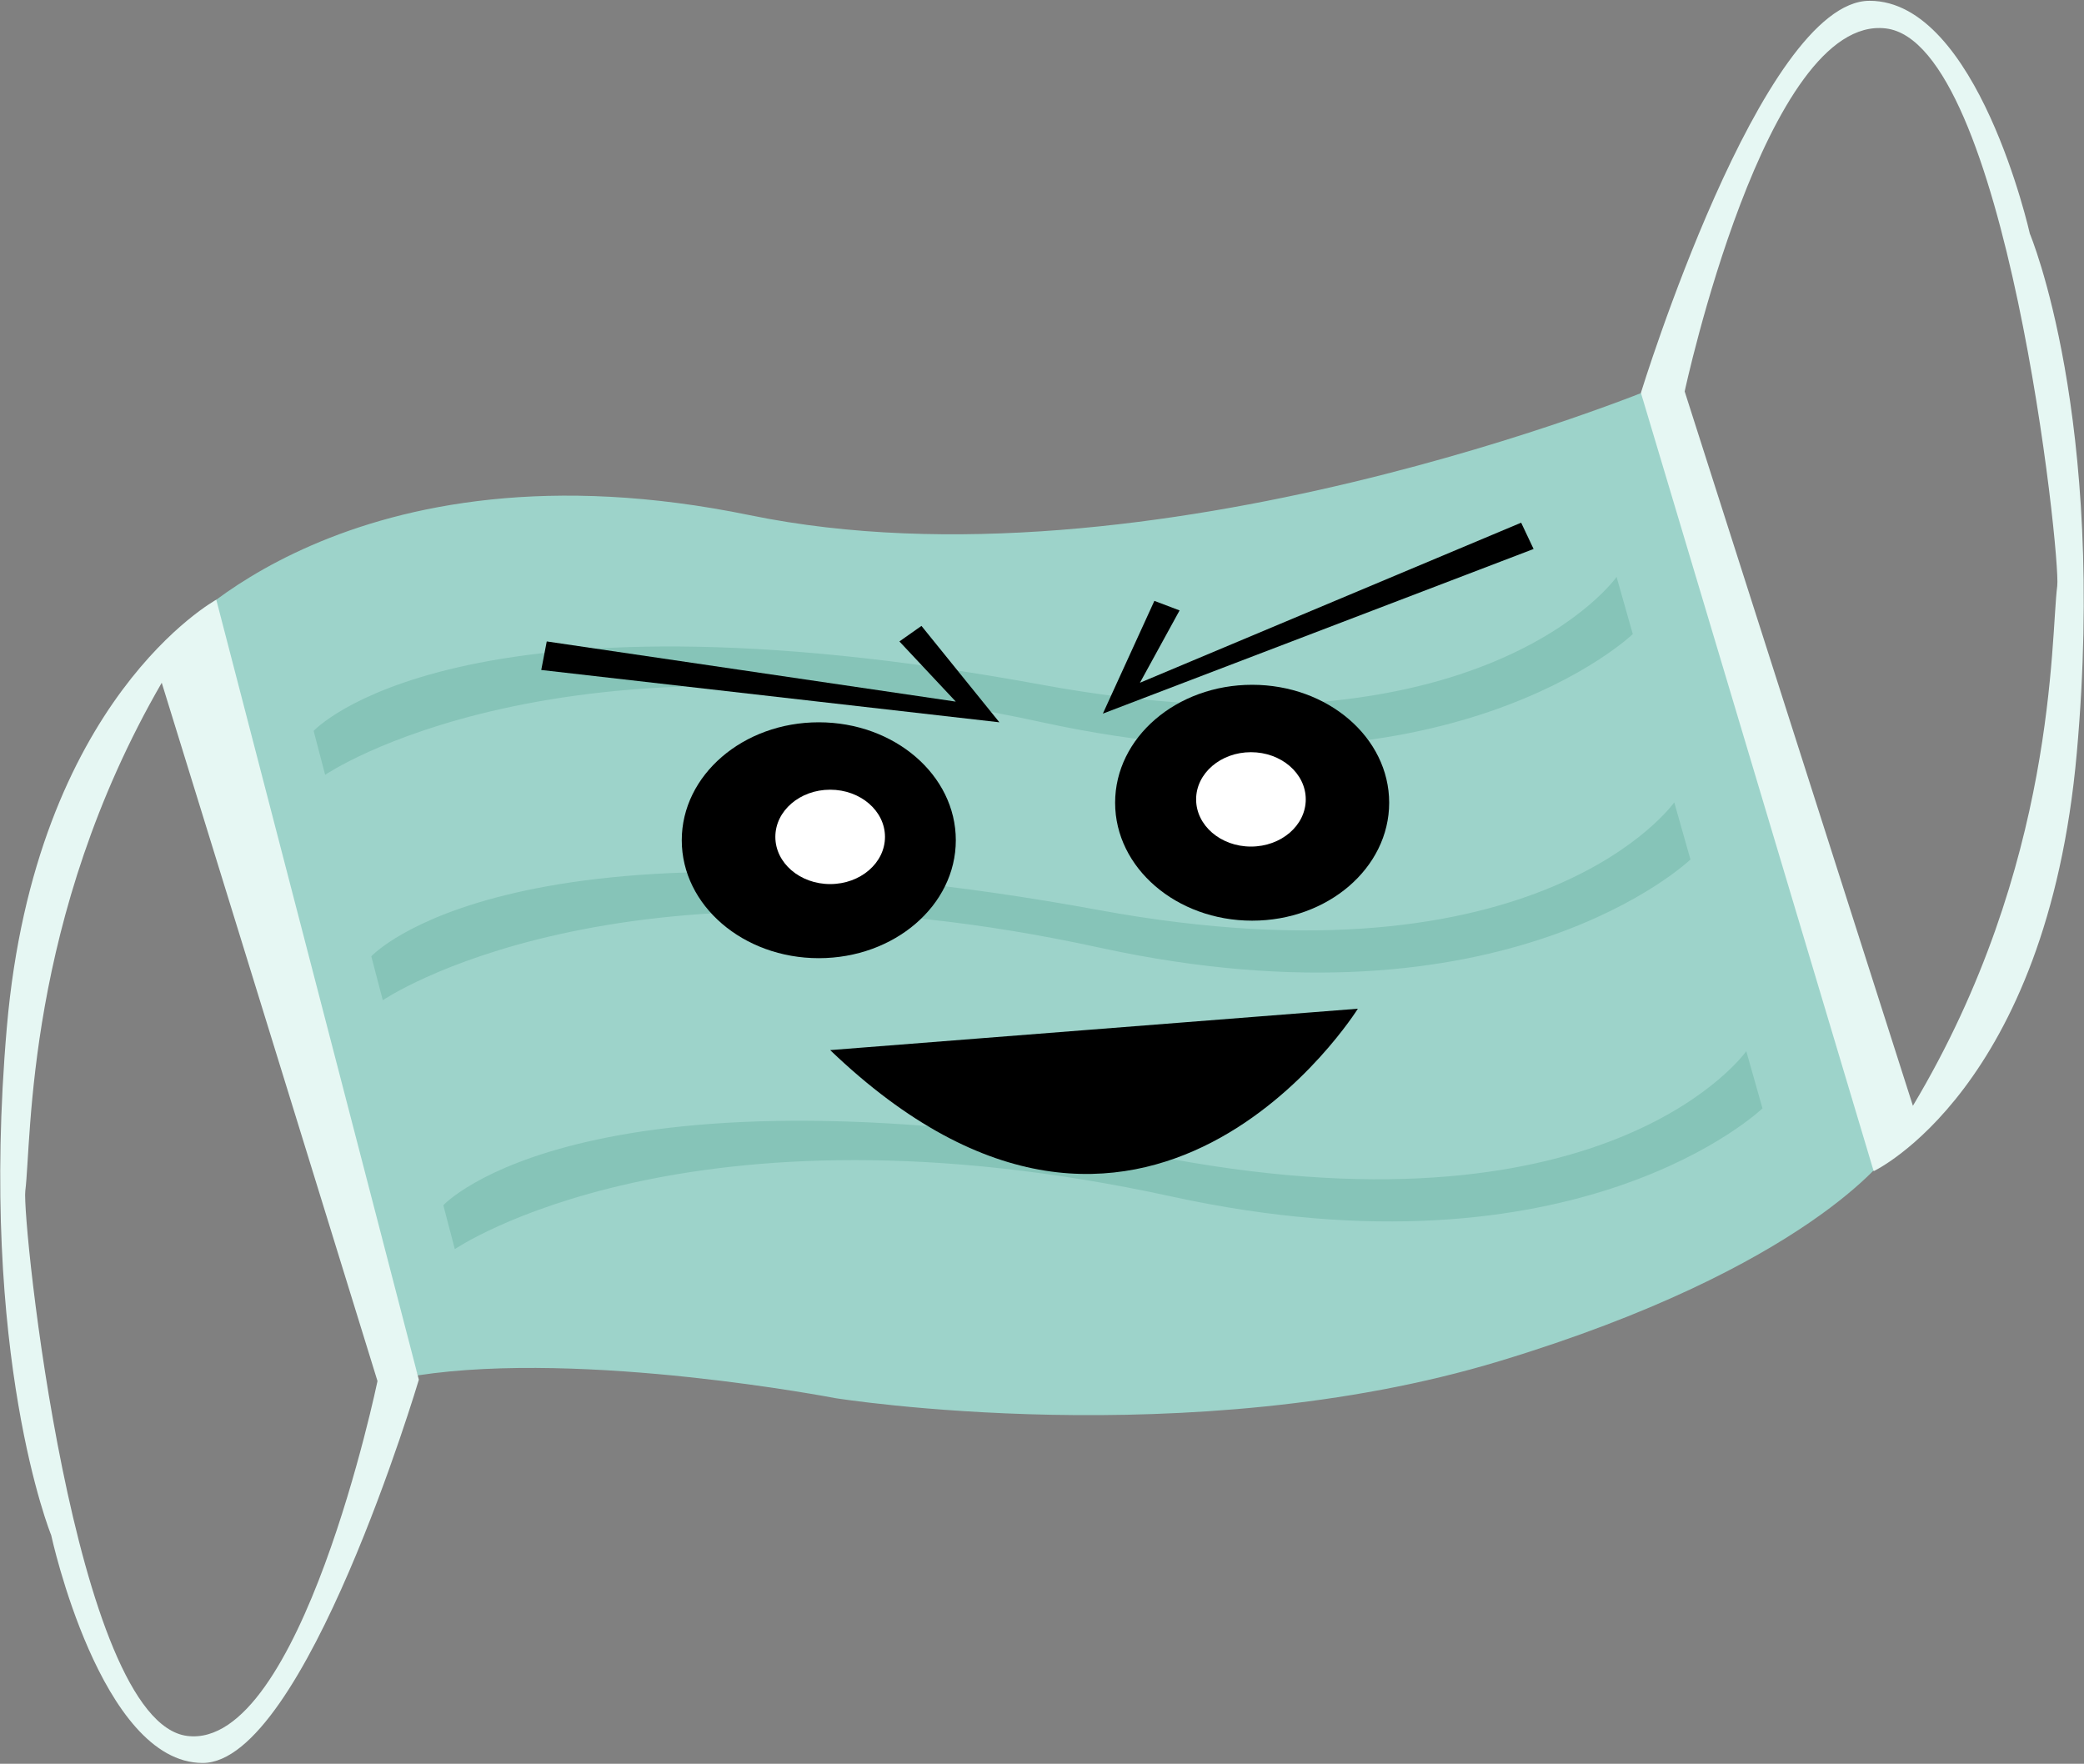 <svg xmlns="http://www.w3.org/2000/svg" viewBox="0 0 1158 980">
  <rect x="0" y="0" width="1158" height="980" fill="#808080" stroke="none"/>
  <defs>
    <style>
      .cls-1 {
        fill: #9dd3ca;
      }

      .cls-2 {
        fill: #e6f7f3;
      }

      .cls-3 {
        fill: #86c4b8;
      }

      .cls-4 {
        fill: #fff;
      }
    </style>
  </defs>
  <g id="Layer_5" data-name="Layer 5">
    <g>
      <g>
        <path class="cls-1" d="M96.41,354.08s97.8-113.57,320.22-67.83,503.2-71,503.2-71l129.35,425.9S1005,704.27,833.07,756.32,464,776.83,464,776.83,325.14,750,232.07,764.21Z"/>
        <path class="cls-2" d="M232.74,766.61S169.41,979.56,112.63,979.56,28.45,853,28.45,853-12,754,3.78,571s116.4-237.78,116.4-237.78L232.74,766.61M14.06,661.68c-2,15.49,26.91,295,90,302.86S209.76,767.37,209.76,767.37l-119.89-388C14.15,510.25,17.65,633.21,14.06,661.68Z"/>
        <path class="cls-2" d="M911.79,218.26S978.79.44,1038.86.44s89.05,129.41,89.05,129.41,42.78,101.32,26.09,288.49-112.87,232.4-112.87,232.4L911.79,218.26m231.34,107.33c2.07-15.85-28.46-301.72-95.21-309.79S936.11,217.49,936.11,217.49l126.82,396.92C1143,480.49,1139.34,354.71,1143.13,325.59Z"/>
      </g>
      <path class="cls-3" d="M174.28,406.12S252.62,320.56,579,380.49c245.45,45.07,319.28-59.93,319.28-59.93l9,31.76s-102.17,98.3-328.24,49c-269.74-58.81-398.37,29.2-398.37,29.2Z"/>
      <path class="cls-3" d="M246.34,669.67S324.68,584.11,651.06,644c245.45,45.08,319.28-59.93,319.28-59.93l9,31.77s-102.17,98.3-328.24,49c-269.74-58.81-398.37,29.21-398.37,29.21Z"/>
      <path class="cls-3" d="M206.32,531.36S284.65,445.8,611,505.73C856.48,550.8,930.32,445.8,930.32,445.8l9,31.76s-102.18,98.3-328.25,49c-269.74-58.81-398.36,29.2-398.36,29.2Z"/>
      <ellipse cx="454.97" cy="466.86" rx="76.14" ry="65.53"/>
      <ellipse class="cls-4" cx="461.29" cy="465" rx="30.46" ry="26.22"/>
      <ellipse cx="695.77" cy="446.02" rx="76.14" ry="65.53"/>
      <ellipse class="cls-4" cx="695.1" cy="444.16" rx="30.46" ry="26.22"/>
      <path d="M461.29,583.47l293.23-23S635.81,750.76,461.29,583.47Z"/>
      <polygon points="303.81 356.4 300.75 372.26 555.32 401.33 512.02 347.77 499.77 356.4 531.1 389.84 303.81 356.4"/>
      <polygon points="845.25 290.42 852.16 305.03 612.82 396.51 641.44 333.86 655.45 339.17 633.42 379.36 845.25 290.42"/>
    </g>
  </g>
</svg>

